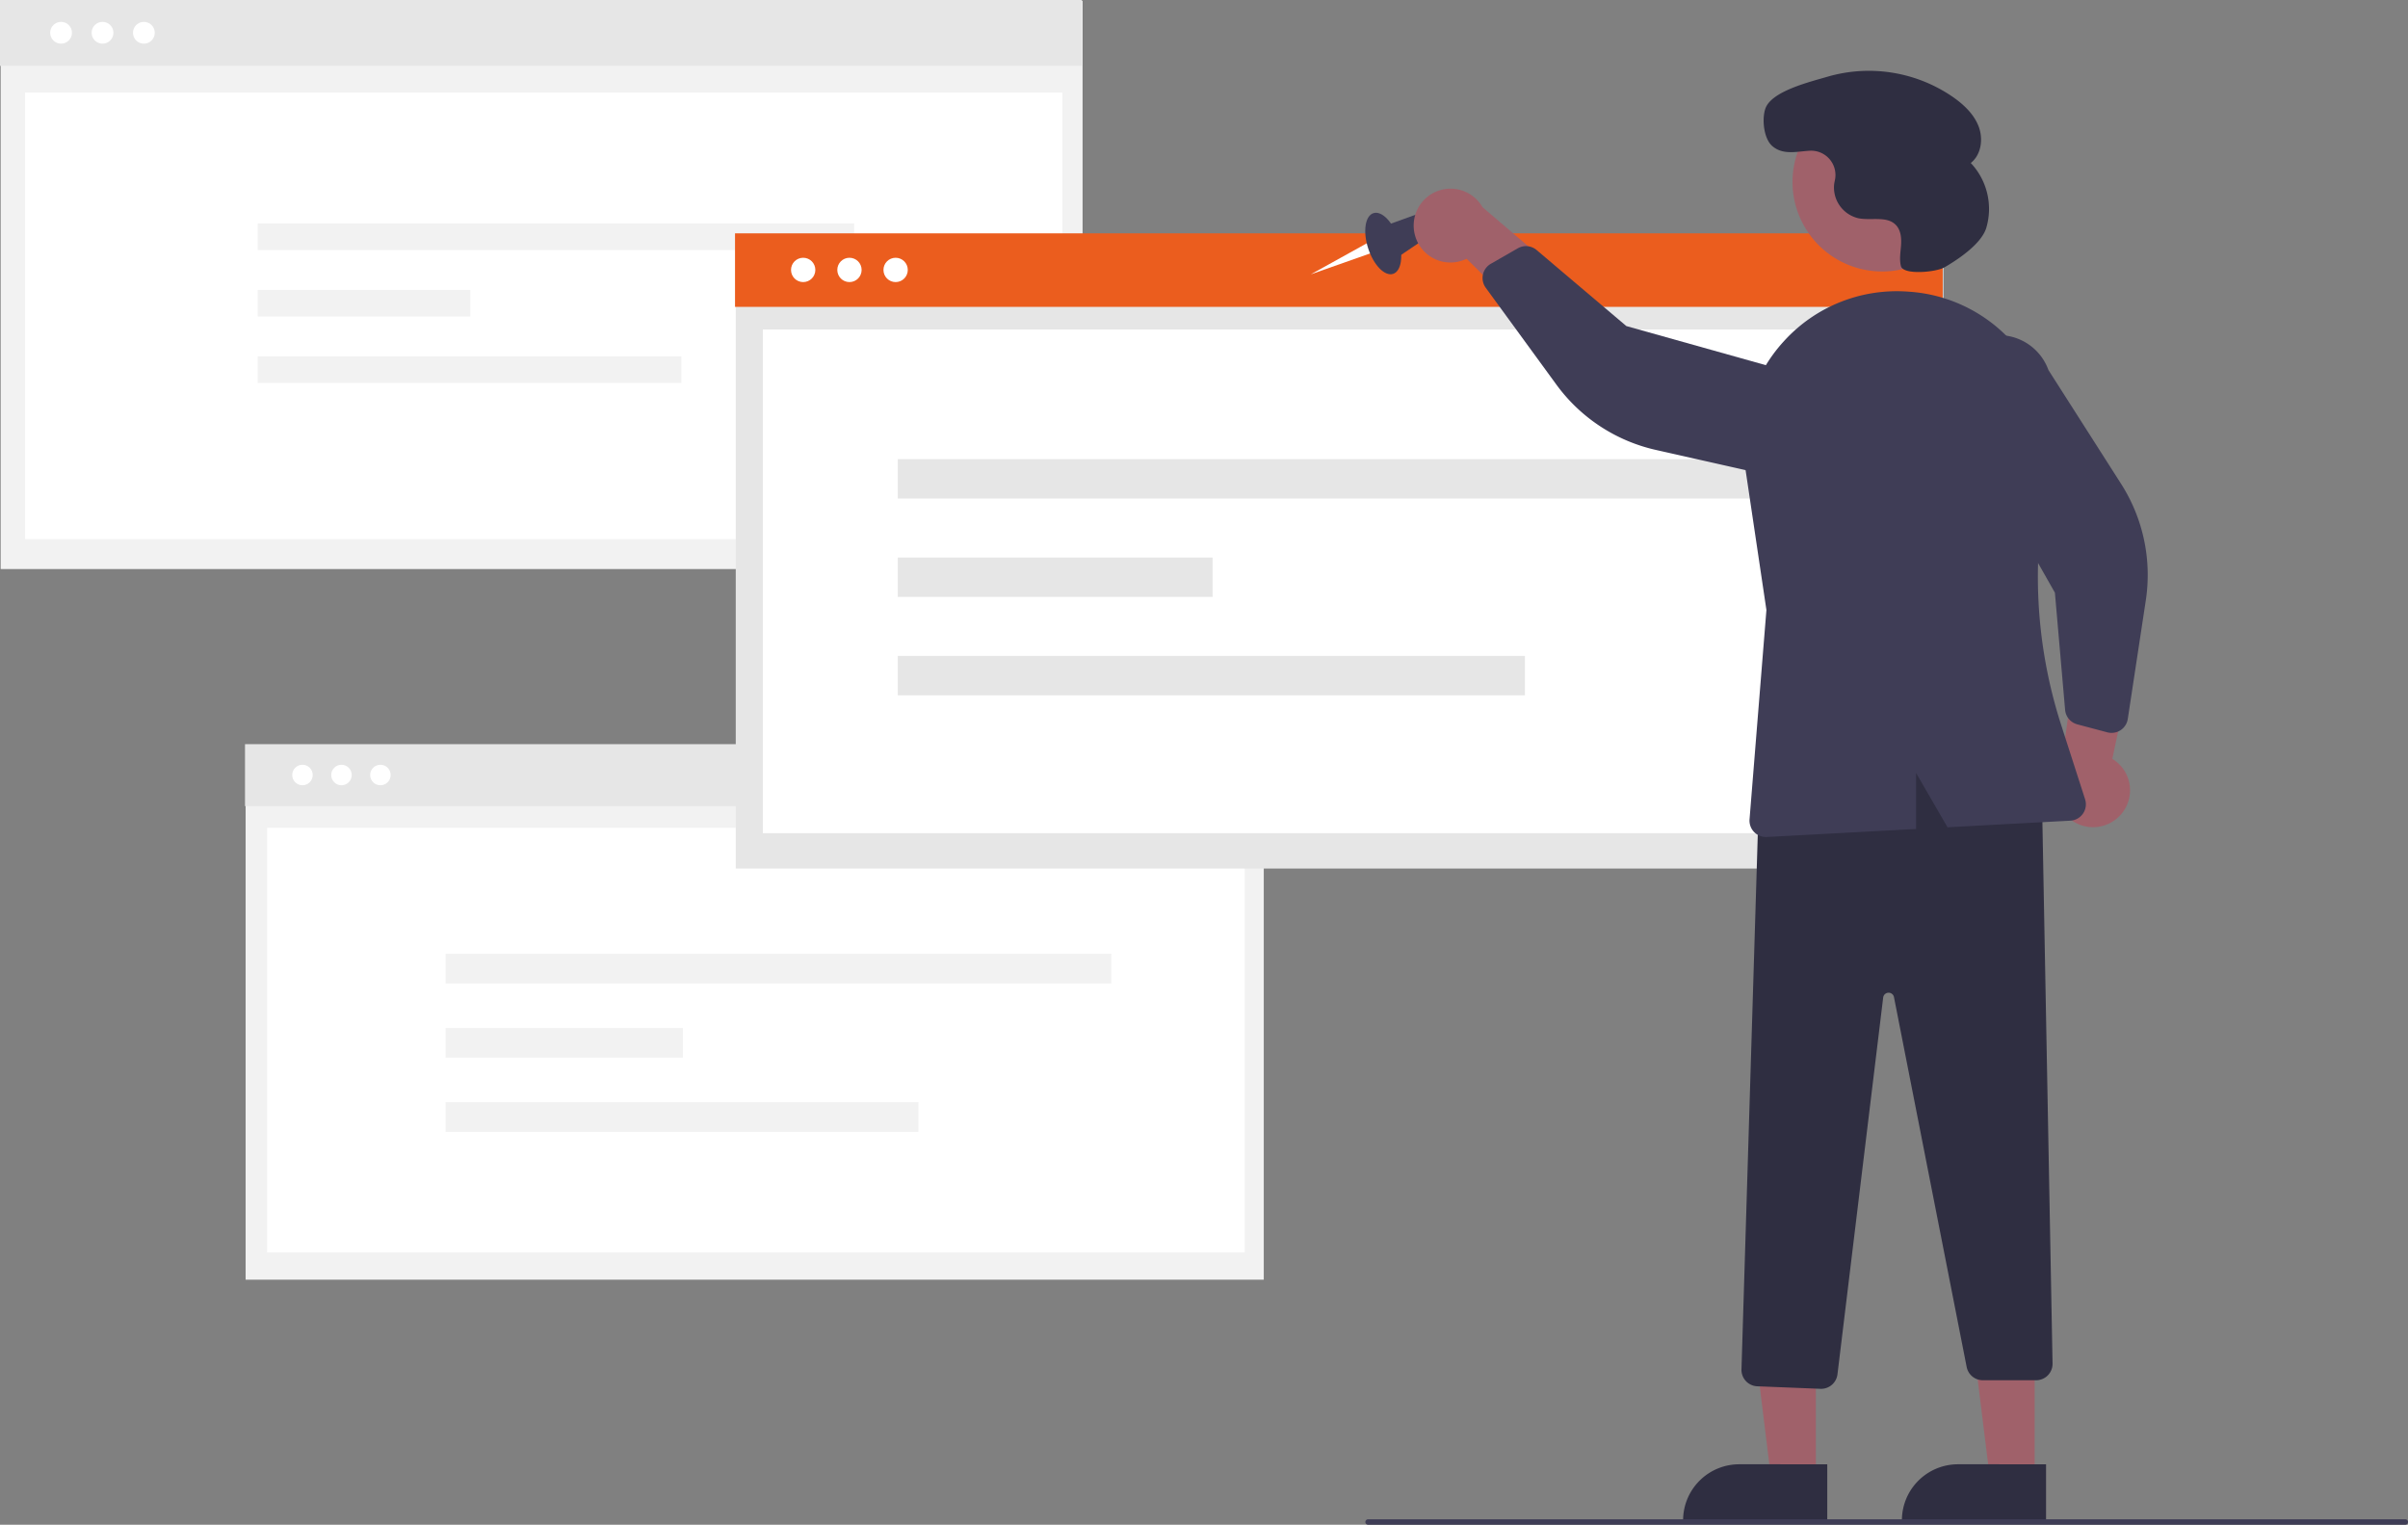 <svg xmlns="http://www.w3.org/2000/svg" data-name="Layer 1" width="884.549" height="560" viewBox="0 0 884.549 560" xmlns:xlink="http://www.w3.org/1999/xlink"><rect x="0" y="0" width="884.549" height="560" fill="#808080" stroke="none"/><rect id="e95f2213-9bcc-4eb0-8355-05af38a3eafb" data-name="Rectangle 246" x="0.243" y="0.323" width="397.426" height="208.677" fill="#f2f2f2"/><rect id="b36aff44-79c8-4945-b2be-fafe94103ec8" data-name="Rectangle 264" width="397.426" height="24.191" fill="#e6e6e6"/><rect id="e8d246b5-3278-4a22-b53c-870d78135d7d" data-name="Rectangle 247" x="9.23" y="34" width="381" height="164" fill="#fff"/><circle id="af47f094-7758-4c77-9c4d-96df8007094d" data-name="Ellipse 194" cx="37.661" cy="12.034" r="4.002" fill="#fff"/><circle id="a9e4940e-a814-4d65-8cf9-dbeaebbe294d" data-name="Ellipse 195" cx="52.851" cy="12.034" r="4.002" fill="#fff"/><circle id="a19a9b15-8247-4a07-9472-be354b993276" data-name="Ellipse 246" cx="22.431" cy="12.034" r="4.002" fill="#fff"/><g id="e40d22fe-578f-4c94-aa61-62d9a8853a42" data-name="Group 31"><rect id="fc650e0a-90d3-4f46-9c22-349406f6a431" data-name="Rectangle 250" x="94.666" y="82.06" width="219.087" height="9.764" fill="#f2f2f2"/><rect id="a9c22b9d-d16d-4876-9a73-2e204591d63b" data-name="Rectangle 251" x="94.666" y="106.47" width="78.115" height="9.764" fill="#f2f2f2"/><rect id="a9cac377-a398-4b66-a887-af8e1ff2458e" data-name="Rectangle 252" x="94.666" y="130.881" width="155.62" height="9.764" fill="#f2f2f2"/></g><rect id="ae236caa-6983-426a-9b06-907acb2b0100" data-name="Rectangle 246" x="90.228" y="273.622" width="374.002" height="196.378" fill="#f2f2f2"/><rect id="a3b9e66a-d826-4708-839f-4ee527686343" data-name="Rectangle 264" x="90" y="273.318" width="374.002" height="22.766" fill="#e6e6e6"/><rect id="aab7f417-816b-4c9c-990d-381bde365131" data-name="Rectangle 247" x="98.115" y="304" width="359.116" height="156" fill="#fff"/><circle id="f8f639d0-e29b-4d5a-b588-284205311750" data-name="Ellipse 194" cx="125.441" cy="284.643" r="3.766" fill="#fff"/><circle id="b51d82ba-e700-447e-8693-718cbf9a6186" data-name="Ellipse 195" cx="139.736" cy="284.643" r="3.766" fill="#fff"/><circle id="adf412b1-46d6-41c6-a8e7-cb0dafcb21cb" data-name="Ellipse 246" cx="111.109" cy="284.643" r="3.766" fill="#fff"/><rect id="bb724a05-1311-47ea-a197-dba61202444a" data-name="Rectangle 246" x="270.271" y="86.062" width="443.631" height="232.938" fill="#e6e6e6"/><rect id="b7251c64-c1f0-4c9d-92b0-874b7a83a8e9" data-name="Rectangle 264" x="270" y="85.702" width="443.631" height="27.004" fill="#eb5d1e"/><rect id="ab817a57-2f27-4757-8aa6-60cd0ec7b964" data-name="Rectangle 247" x="280.23" y="121" width="423" height="185" fill="#fff"/><circle id="a7798ced-ee1a-4794-8024-1e89386a0136" data-name="Ellipse 194" cx="312.039" cy="99.135" r="4.467" fill="#fff"/><circle id="a86efddc-376d-49bc-bb2f-084d39c183b3" data-name="Ellipse 195" cx="328.995" cy="99.135" r="4.467" fill="#fff"/><circle id="be9ec433-53e3-4401-a112-00f5748904d3" data-name="Ellipse 246" cx="295.039" cy="99.135" r="4.467" fill="#fff"/><g id="e9ebe1f0-a35b-432b-8b90-74480dfb3bf9" data-name="Group 31"><rect id="f96caaa1-6c15-4961-b53f-9d0c3661d201" data-name="Rectangle 250" x="329.785" y="168.636" width="324.331" height="14.455" fill="#e6e6e6"/><rect id="b84ba293-ba99-4f02-8939-e0d4d3784a38" data-name="Rectangle 251" x="329.785" y="204.773" width="115.639" height="14.455" fill="#e6e6e6"/><rect id="b3127a43-0306-472e-b694-e809c29e74cb" data-name="Rectangle 252" x="329.785" y="240.91" width="230.375" height="14.455" fill="#e6e6e6"/></g><g id="b98a0618-17e9-4407-b210-398d3f3d6a2f" data-name="Group 31"><rect id="f815513a-42d1-48f0-8051-0e3f5098eb8b" data-name="Rectangle 250" x="163.672" y="350.301" width="244.559" height="10.9" fill="#f2f2f2"/><rect id="fd32ddd7-816d-43c9-8317-e96306581af5" data-name="Rectangle 251" x="163.672" y="377.55" width="87.196" height="10.9" fill="#f2f2f2"/><rect id="eae90b12-7883-428a-9e47-6f1258f1f191" data-name="Rectangle 252" x="163.672" y="404.799" width="173.712" height="10.9" fill="#f2f2f2"/></g><polygon points="502.342 89.215 481.491 100.766 503.728 92.924 502.342 89.215" fill="#fff"/><ellipse cx="665.845" cy="259.435" rx="5.817" ry="11.72" transform="translate(-205.302 48.383) rotate(-17.994)" fill="#3f3d56"/><polygon points="509.46 82.667 523.29 77.675 526.23 85.817 512.845 94.858 509.46 82.667" fill="#3f3d56"/><path d="M677.572,256.664a13.47,13.47,0,0,0,18.883,8.369l34.02,33.675L735.352,274.316l-33.054-28.239a13.543,13.543,0,0,0-24.726,10.587Z" transform="translate(-157.725 -170)" fill="#a0616a"/><path d="M936.828,469.128a13.47,13.47,0,0,0-3.165-20.411l9.946-46.824-23.158,9.08-5.895,43.072a13.543,13.543,0,0,0,22.271,15.082Z" transform="translate(-157.725 -170)" fill="#a0616a"/><polygon points="667.031 543.156 650.608 543.156 642.795 479.811 667.033 479.812 667.031 543.156" fill="#a0616a"/><path d="M828.944,729.076l-52.953-.002v-.67A20.61,20.61,0,0,1,796.602,707.793h.001l32.342.001Z" transform="translate(-157.725 -170)" fill="#2f2e41"/><polygon points="747.403 543.156 730.981 543.156 723.168 479.811 747.406 479.812 747.403 543.156" fill="#a0616a"/><path d="M909.317,729.076l-52.953-.002v-.67a20.61,20.61,0,0,1,20.611-20.611h.001l32.342.001Z" transform="translate(-157.725 -170)" fill="#2f2e41"/><path d="M826.467,680.08l-23.247-.93a6.047,6.047,0,0,1-5.784-6.207l6.55-214.835.428-.154c40.744-14.739,74.45-13.624,103.046,3.402l.32.191,3.923,209.24a6.027,6.027,0,0,1-6.027,6.142H886.072a6.041,6.041,0,0,1-5.915-4.865L853.453,536.222a2.009,2.009,0,0,0-3.966.147L832.692,674.783a6.062,6.062,0,0,1-5.987,5.301C826.626,680.084,826.546,680.083,826.467,680.08Z" transform="translate(-157.725 -170)" fill="#2f2e41"/><circle cx="849.083" cy="236.804" r="32.901" transform="translate(-167.259 266.294) rotate(-28.663)" fill="#a0616a"/><path d="M702.908,269.531A6.035,6.035,0,0,1,705.351,266.89l9.922-5.697a6.048,6.048,0,0,1,6.898.629l32.967,27.928,75.772,21.244a19.419,19.419,0,1,1-16.514,35.151l-48.402-10.896a62.119,62.119,0,0,1-36.554-23.999l-25.957-35.579a6.035,6.035,0,0,1-1.026-4.807A5.967,5.967,0,0,1,702.908,269.531Z" transform="translate(-157.725 -170)" fill="#3f3d56"/><path d="M935.423,438.814a6.035,6.035,0,0,1-3.594.155l-11.057-2.94a6.048,6.048,0,0,1-4.456-5.303l-3.746-43.044-38.849-68.436a19.419,19.419,0,1,1,36.477-13.334l26.699,41.817a62.119,62.119,0,0,1,9.06,42.78l-6.618,43.541a6.035,6.035,0,0,1-2.656,4.136A5.968,5.968,0,0,1,935.423,438.814Z" transform="translate(-157.725 -170)" fill="#3f3d56"/><path d="M813.097,295.231a56.023,56.023,0,0,1,44.924-18.164q.825.051,1.644.115h.001a55.905,55.905,0,0,1,40.4,22.299,56.746,56.746,0,0,1,10.08,45.738,177.303,177.303,0,0,0,4.684,90.923l8.826,27.406a6.026,6.026,0,0,1-5.414,7.866l-45.123,2.426-11.547-19.945v20.566l-54.842,2.948c-.109.007-.218.009-.326.009a6.028,6.028,0,0,1-6.006-6.512l6.199-76.866-7.775-52.206A56.38,56.38,0,0,1,813.097,295.231Z" transform="translate(-157.725 -170)" fill="#3f3d56"/><path d="M871.949,268.212c-3.046,1.753-15.087,2.915-15.944-.493l-.018-.075c-.597-2.497-.101-5.105.07-7.666s-.079-5.376-1.824-7.259c-3.252-3.511-9.039-1.65-13.742-2.538A11.606,11.606,0,0,1,831.462,237.786c.067-.532.172-1.066.29-1.598a8.939,8.939,0,0,0-9.279-10.825c-4.753.272-9.883,1.712-13.815-1.809-3.041-2.722-3.783-9.809-2.447-13.665,2.245-6.481,16.629-9.874,22.909-11.739a54.413,54.413,0,0,1,46.121,7.568c3.967,2.796,7.671,6.309,9.362,10.858s.875,10.288-2.937,13.291a24.557,24.557,0,0,1,5.688,23.853C885.47,259.786,876.483,265.603,871.949,268.212Z" transform="translate(-157.725 -170)" fill="#2f2e41"/><path d="M1041.275,730h-381a1,1,0,0,1,0-2h381a1,1,0,0,1,0,2Z" transform="translate(-157.725 -170)" fill="#3f3d56"/></svg>